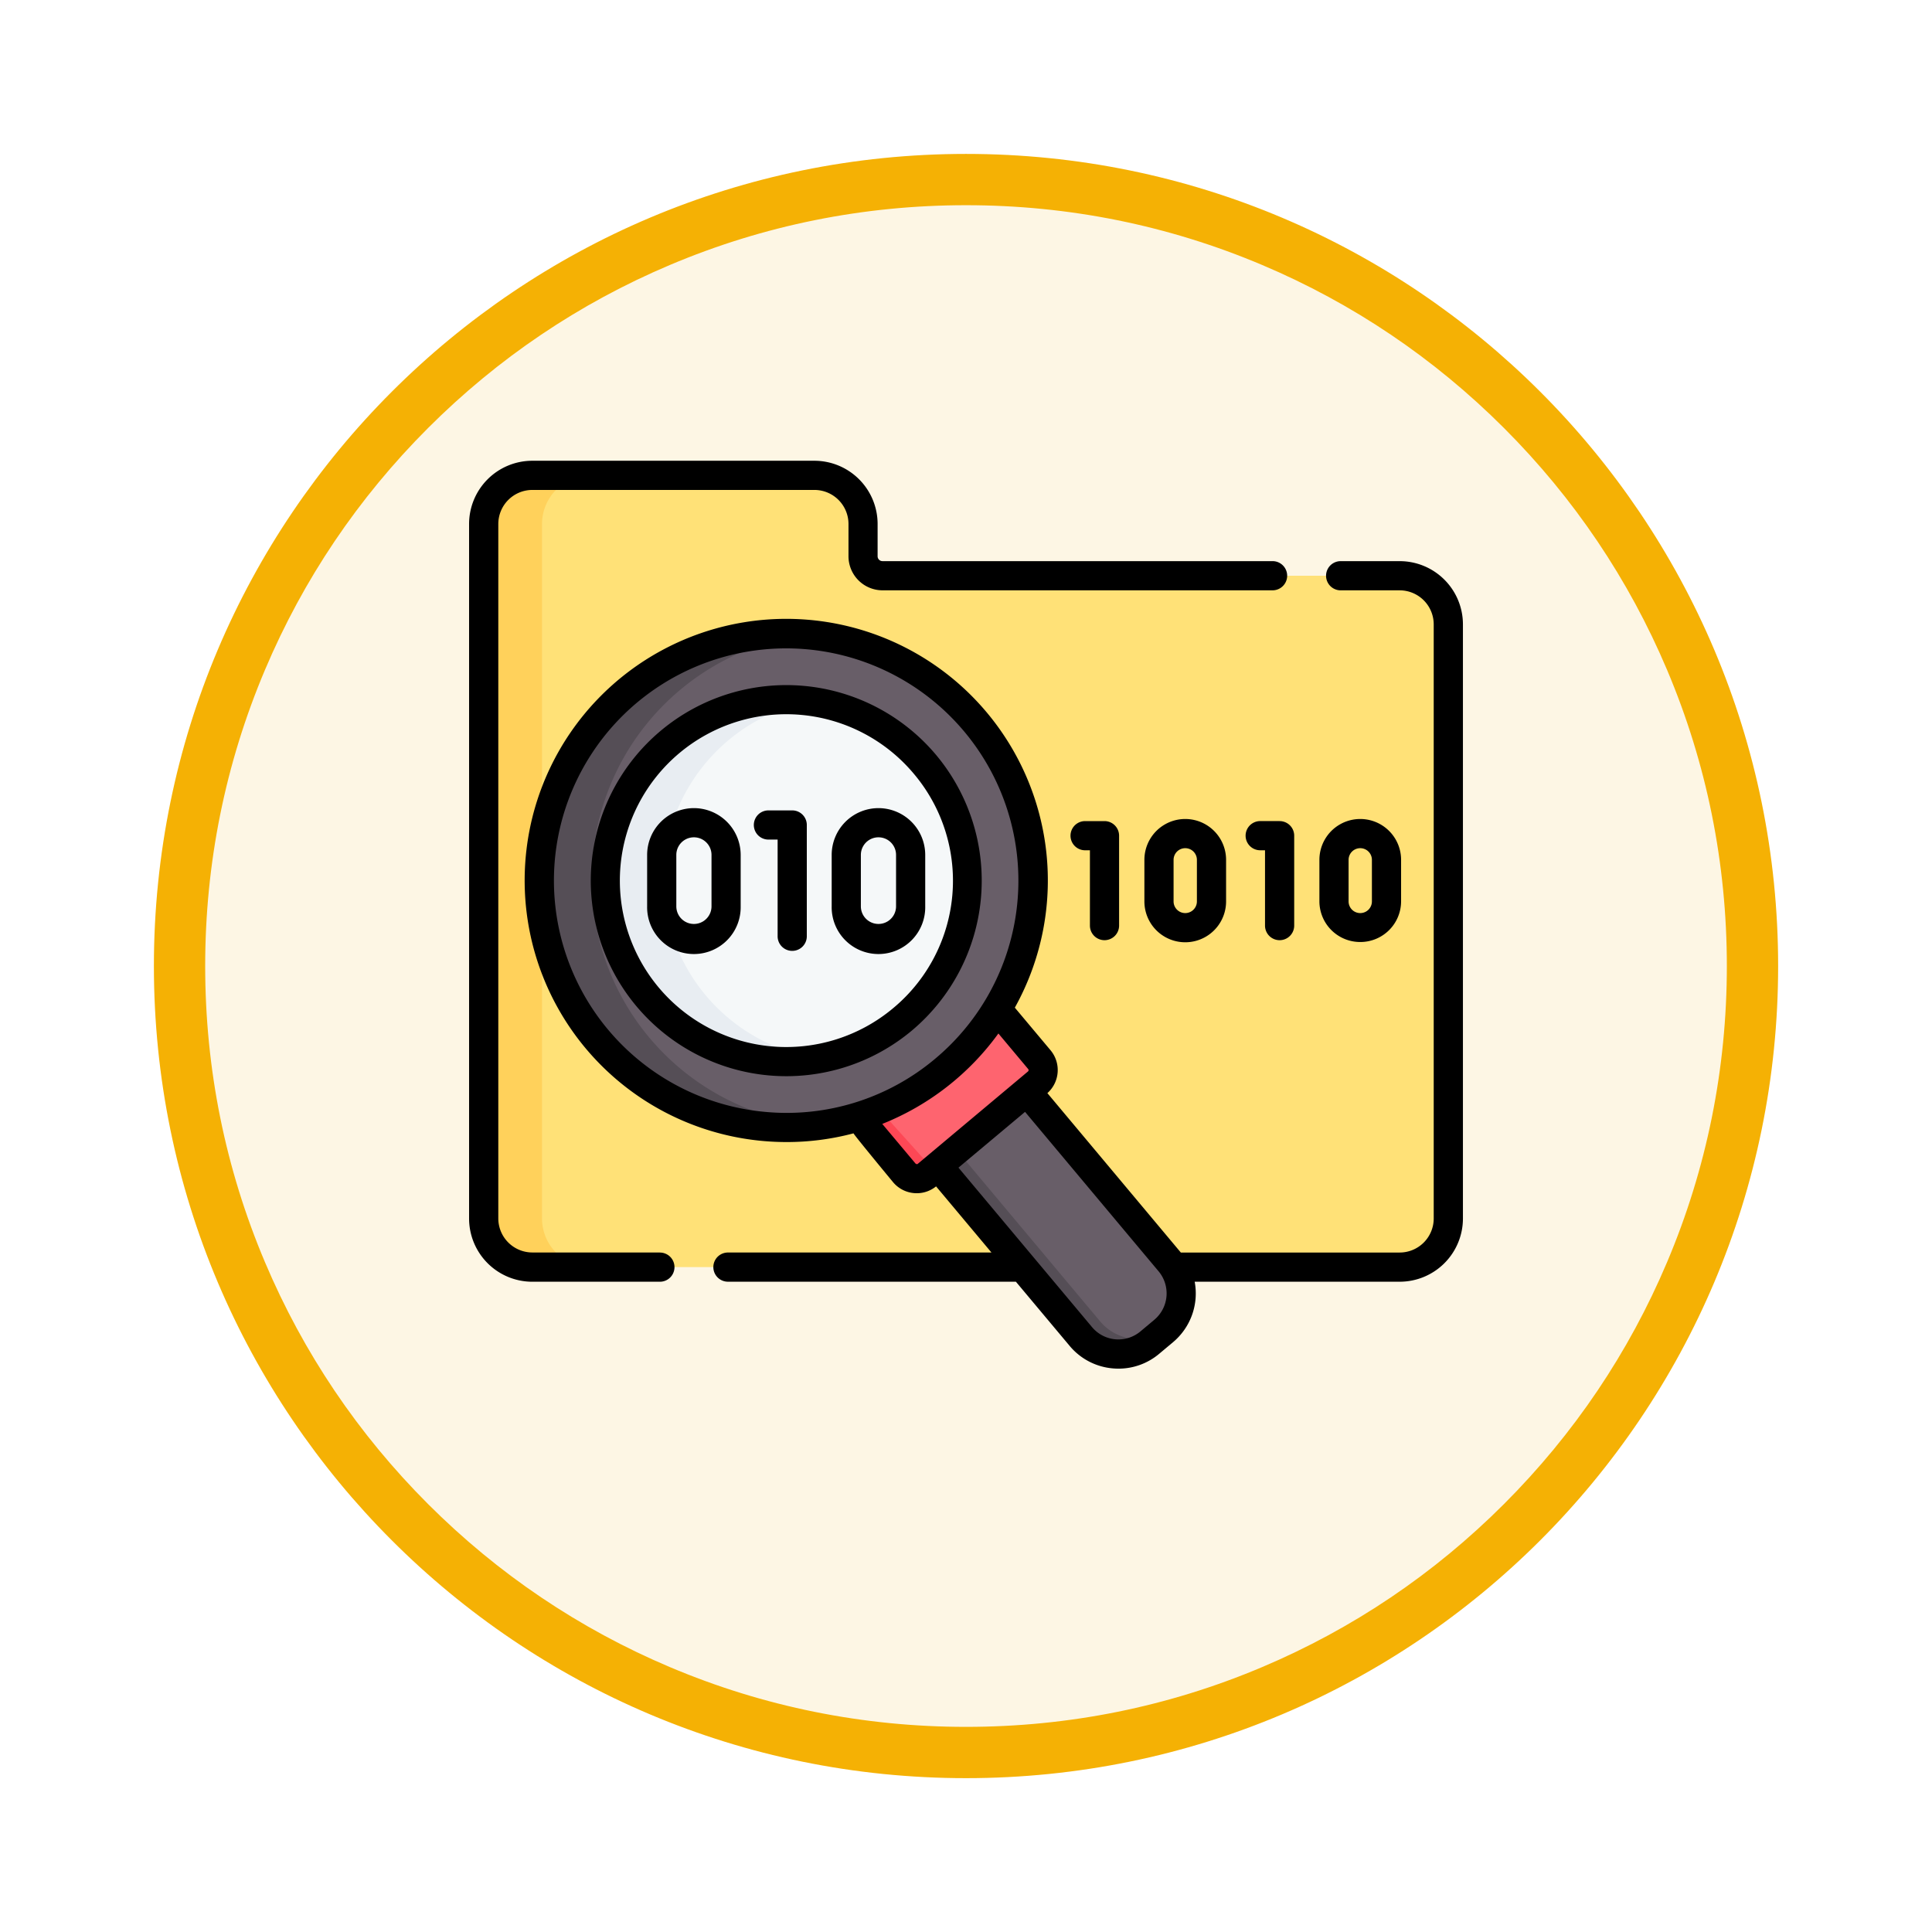 <svg xmlns="http://www.w3.org/2000/svg" xmlns:xlink="http://www.w3.org/1999/xlink" width="113" height="113" viewBox="0 0 113 113">
  <defs>
    <filter id="Trazado_982547" x="0" y="0" width="113" height="113" filterUnits="userSpaceOnUse">
      <feOffset dy="3" input="SourceAlpha"/>
      <feGaussianBlur stdDeviation="3" result="blur"/>
      <feFlood flood-opacity="0.161"/>
      <feComposite operator="in" in2="blur"/>
      <feComposite in="SourceGraphic"/>
    </filter>
  </defs>
  <g id="Grupo_1226939" data-name="Grupo 1226939" transform="translate(-585.737 -573.323)">
    <g id="Grupo_1226584" data-name="Grupo 1226584" transform="translate(0.344 -2964)">
      <g id="Grupo_1226284" data-name="Grupo 1226284" transform="translate(-0.429 -6427.152)">
        <g id="Grupo_1225529" data-name="Grupo 1225529" transform="translate(0.313 8669.134)">
          <g id="Grupo_1225176" data-name="Grupo 1225176" transform="translate(0 -3445.654)">
            <g id="Grupo_1224647" data-name="Grupo 1224647" transform="translate(0 1927)">
              <g id="Grupo_1224292" data-name="Grupo 1224292" transform="translate(0 859.245)">
                <g id="Grupo_1224092" data-name="Grupo 1224092" transform="translate(-88.49 -2620.317)">
                  <g id="Grupo_1223184" data-name="Grupo 1223184" transform="translate(683 4581.069)">
                    <g id="Grupo_1211216" data-name="Grupo 1211216" transform="translate(0)">
                      <g id="Grupo_1210737" data-name="Grupo 1210737">
                        <g id="Grupo_1210537" data-name="Grupo 1210537">
                          <g id="Grupo_1164202" data-name="Grupo 1164202">
                            <g id="Grupo_1158168" data-name="Grupo 1158168">
                              <g id="Grupo_1152576" data-name="Grupo 1152576">
                                <g id="Grupo_1148633" data-name="Grupo 1148633">
                                  <g id="Grupo_1148525" data-name="Grupo 1148525">
                                    <g transform="matrix(1, 0, 0, 1, -9, -6)" filter="url(#Trazado_982547)">
                                      <g id="Trazado_982547-2" data-name="Trazado 982547" transform="translate(9 6)" fill="#fdf6e4">
                                        <path d="M 47.5 93.5 C 41.289 93.5 35.265 92.284 29.595 89.886 C 24.118 87.569 19.198 84.252 14.973 80.027 C 10.748 75.802 7.431 70.882 5.114 65.405 C 2.716 59.735 1.5 53.711 1.5 47.5 C 1.5 41.289 2.716 35.265 5.114 29.595 C 7.431 24.118 10.748 19.198 14.973 14.973 C 19.198 10.748 24.118 7.431 29.595 5.114 C 35.265 2.716 41.289 1.5 47.5 1.5 C 53.711 1.5 59.735 2.716 65.405 5.114 C 70.882 7.431 75.802 10.748 80.027 14.973 C 84.252 19.198 87.569 24.118 89.886 29.595 C 92.284 35.265 93.5 41.289 93.5 47.5 C 93.5 53.711 92.284 59.735 89.886 65.405 C 87.569 70.882 84.252 75.802 80.027 80.027 C 75.802 84.252 70.882 87.569 65.405 89.886 C 59.735 92.284 53.711 93.5 47.5 93.5 Z" stroke="none"/>
                                        <path d="M 47.5 3 C 41.491 3 35.664 4.176 30.18 6.496 C 24.881 8.737 20.122 11.946 16.034 16.034 C 11.946 20.122 8.737 24.881 6.496 30.18 C 4.176 35.664 3 41.491 3 47.5 C 3 53.509 4.176 59.336 6.496 64.82 C 8.737 70.119 11.946 74.878 16.034 78.966 C 20.122 83.054 24.881 86.263 30.18 88.504 C 35.664 90.824 41.491 92 47.5 92 C 53.509 92 59.336 90.824 64.82 88.504 C 70.119 86.263 74.878 83.054 78.966 78.966 C 83.054 74.878 86.263 70.119 88.504 64.82 C 90.824 59.336 92 53.509 92 47.5 C 92 41.491 90.824 35.664 88.504 30.18 C 86.263 24.881 83.054 20.122 78.966 16.034 C 74.878 11.946 70.119 8.737 64.82 6.496 C 59.336 4.176 53.509 3 47.5 3 M 47.5 -7.62939453125e-06 C 73.734 -7.62939453125e-06 95 21.266 95 47.5 C 95 73.734 73.734 95 47.5 95 C 21.266 95 -7.62939453125e-06 73.734 -7.62939453125e-06 47.5 C -7.62939453125e-06 21.266 21.266 -7.62939453125e-06 47.5 -7.62939453125e-06 Z" stroke="none" fill="#f5b104"/>
                                      </g>
                                    </g>
                                  </g>
                                </g>
                              </g>
                            </g>
                          </g>
                        </g>
                      </g>
                    </g>
                  </g>
                </g>
              </g>
            </g>
          </g>
        </g>
      </g>
    </g>
    <g id="archivo_3_" data-name="archivo (3)" transform="translate(613.173 578.179)">
      <g id="Grupo_1226937" data-name="Grupo 1226937" transform="translate(0.853 22.948)">
        <path id="Trazado_1058560" data-name="Trazado 1058560" d="M63.92,38.309V73.058A2.845,2.845,0,0,1,61.076,75.9H10.344A2.845,2.845,0,0,1,7.5,73.058V32.439a2.845,2.845,0,0,1,2.844-2.844h16.5a2.844,2.844,0,0,1,2.844,2.844v1.888a1.138,1.138,0,0,0,1.138,1.138H61.076A2.844,2.844,0,0,1,63.92,38.309Z" transform="translate(-7.5 -29.595)" fill="#ffe177"/>
        <path id="Trazado_1058561" data-name="Trazado 1058561" d="M13.758,75.9H10.344A2.845,2.845,0,0,1,7.5,73.058V32.439a2.845,2.845,0,0,1,2.844-2.844h3.413a2.845,2.845,0,0,0-2.844,2.844V73.058A2.845,2.845,0,0,0,13.758,75.9Z" transform="translate(-7.5 -29.595)" fill="#ffd15b"/>
        <path id="Trazado_1058562" data-name="Trazado 1058562" d="M244.326,347.514l-.813.681a2.863,2.863,0,0,1-4.033-.357l-9.757-11.65,5.2-4.357,9.757,11.65A2.863,2.863,0,0,1,244.326,347.514Z" transform="translate(-204.439 -297.443)" fill="#685e68"/>
        <path id="Trazado_1058563" data-name="Trazado 1058563" d="M241.761,371.562a2.863,2.863,0,0,1-4.033-.357l-10.034-11.981-1.1.919,10.04,11.988a2.863,2.863,0,0,0,4.033.357l.94-.787c.053-.045.1-.091.153-.139Z" transform="translate(-201.669 -321.72)" fill="#554e56"/>
        <path id="Trazado_1058564" data-name="Trazado 1058564" d="M190.524,298.956l3.774,4.192a.953.953,0,0,0,1.343.119l6.442-5.4a.953.953,0,0,0,.119-1.343l-3.774-4.192Z" transform="translate(-169.7 -262.443)" fill="#fe646f"/>
        <path id="Trazado_1058565" data-name="Trazado 1058565" d="M195.274,346.339a.976.976,0,0,1-1.376-.122l-3.859-4.287-1.1.919,3.865,4.294a.977.977,0,0,0,1.376.122l1.13-.947Z" transform="translate(-168.297 -306.393)" fill="#fd4755"/>
        <circle id="Elipse_13550" data-name="Elipse 13550" cx="14.436" cy="14.436" r="14.436" transform="translate(3.257 9.181)" fill="#685e68"/>
        <circle id="Elipse_13551" data-name="Elipse 13551" cx="10.59" cy="10.59" r="10.59" transform="translate(7.103 13.027)" fill="#f5f8f9"/>
        <path id="Trazado_1058566" data-name="Trazado 1058566" d="M82.23,165.129a10.591,10.591,0,1,1,0-20.906,10.592,10.592,0,0,0,0,20.906Z" transform="translate(-62.829 -131.06)" fill="#e8edf2"/>
        <path id="Trazado_1058567" data-name="Trazado 1058567" d="M52.1,139.073a14.437,14.437,0,1,1-.016-28.711,14.437,14.437,0,0,0,.016,28.711Z" transform="translate(-32.866 -101.1)" fill="#554e56"/>
      </g>
      <g id="Grupo_1226938" data-name="Grupo 1226938" transform="translate(0 22.095)">
        <path id="Trazado_1058568" data-name="Trazado 1058568" d="M11.158,68.4H3.7a1.993,1.993,0,0,1-1.991-1.991V25.793A1.993,1.993,0,0,1,3.7,23.8H20.2a1.993,1.993,0,0,1,1.991,1.991V27.68a1.993,1.993,0,0,0,1.991,1.991H46.995a.853.853,0,0,0,0-1.707H24.178a.285.285,0,0,1-.284-.284V25.793a3.7,3.7,0,0,0-3.7-3.7H3.7a3.7,3.7,0,0,0-3.7,3.7V66.411a3.7,3.7,0,0,0,3.7,3.7h7.46a.853.853,0,1,0,0-1.707Z" transform="translate(0 -22.095)"/>
        <path id="Trazado_1058569" data-name="Trazado 1058569" d="M79.789,73.685H76.337a.853.853,0,1,0,0,1.707h3.452a1.993,1.993,0,0,1,1.991,1.991v34.749a1.993,1.993,0,0,1-1.991,1.991h-12.8L59.184,104.8a1.808,1.808,0,0,0,.185-2.508L57.28,99.8a15.3,15.3,0,1,0-14.72,7.8q.689.061,1.373.061a15.221,15.221,0,0,0,3.912-.509c.033.1,2.312,2.855,2.312,2.855a1.8,1.8,0,0,0,1.226.64q.082.007.162.007a1.791,1.791,0,0,0,1.128-.4l3.24,3.868H40.5a.853.853,0,1,0,0,1.707H57.342l3.144,3.754a3.692,3.692,0,0,0,2.521,1.316q.168.015.335.015a3.686,3.686,0,0,0,2.379-.867l.813-.681a3.719,3.719,0,0,0,1.265-3.536h11.99a3.7,3.7,0,0,0,3.7-3.7V77.383A3.7,3.7,0,0,0,79.789,73.685ZM42.71,105.9a13.583,13.583,0,1,1,9.917-3.117A13.493,13.493,0,0,1,42.71,105.9Zm8.823,3.046a.1.1,0,0,1-.068-.035L49.527,106.6a15.45,15.45,0,0,0,6.792-5.289l1.742,2.08a.1.1,0,0,1-.012.141l-6.442,5.4a.1.1,0,0,1-.073.023Zm13.906,9.11-.813.681a2.009,2.009,0,0,1-2.83-.251l-7.813-9.328,3.895-3.262,7.812,9.327a2.013,2.013,0,0,1-.251,2.832Z" transform="translate(-25.36 -67.815)"/>
        <path id="Trazado_1058570" data-name="Trazado 1058570" d="M82.685,141.479a11.437,11.437,0,1,0-1.426,16.12,11.456,11.456,0,0,0,1.426-16.12ZM80.164,156.29a9.733,9.733,0,1,1,1.213-13.716,9.691,9.691,0,0,1-1.213,13.716Z" transform="translate(-55.366 -124.27)"/>
        <path id="Trazado_1058571" data-name="Trazado 1058571" d="M189.131,200.646a2.739,2.739,0,0,0-2.736,2.736v3.01a2.736,2.736,0,1,0,5.471,0v-3.01A2.739,2.739,0,0,0,189.131,200.646Zm1.029,5.746a1.029,1.029,0,1,1-2.058,0v-3.01a1.029,1.029,0,0,1,2.058,0Z" transform="translate(-165.187 -180.331)"/>
        <path id="Trazado_1058572" data-name="Trazado 1058572" d="M148.587,201.813H147.2a.853.853,0,1,0,0,1.707h.538v5.656a.853.853,0,1,0,1.707,0v-6.509A.853.853,0,0,0,148.587,201.813Z" transform="translate(-129.692 -181.365)"/>
        <path id="Trazado_1058573" data-name="Trazado 1058573" d="M94.263,200.646a2.739,2.739,0,0,0-2.736,2.736v3.01a2.736,2.736,0,1,0,5.471,0v-3.01A2.739,2.739,0,0,0,94.263,200.646Zm1.029,5.746a1.029,1.029,0,1,1-2.058,0v-3.01a1.029,1.029,0,0,1,2.058,0Z" transform="translate(-81.113 -180.331)"/>
        <path id="Trazado_1058574" data-name="Trazado 1058574" d="M311.164,214.271a.853.853,0,0,0,.853-.853v-5.259a.853.853,0,0,0-.853-.853h-1.135a.853.853,0,1,0,0,1.707h.282v4.406A.853.853,0,0,0,311.164,214.271Z" transform="translate(-273.999 -186.232)"/>
        <path id="Trazado_1058575" data-name="Trazado 1058575" d="M439.508,213.543a2.384,2.384,0,0,0,2.389-2.374v-2.432a2.389,2.389,0,0,0-4.778,0v2.432A2.384,2.384,0,0,0,439.508,213.543Zm-.682-4.806a.682.682,0,0,1,1.364,0v2.432a.682.682,0,0,1-1.364,0Z" transform="translate(-387.385 -185.397)"/>
        <path id="Trazado_1058576" data-name="Trazado 1058576" d="M400,207.306a.853.853,0,1,0,0,1.707h.282v4.406a.853.853,0,0,0,1.707,0v-5.259a.853.853,0,0,0-.853-.853Z" transform="translate(-353.729 -186.233)"/>
        <path id="Trazado_1058577" data-name="Trazado 1058577" d="M347.151,208.737v2.432a2.389,2.389,0,0,0,4.778,0v-2.432a2.389,2.389,0,0,0-4.778,0Zm3.071,0v2.432a.682.682,0,0,1-1.364,0v-2.432a.682.682,0,0,1,1.364,0Z" transform="translate(-307.653 -185.397)"/>
      </g>
    </g>
  </g>
</svg>
